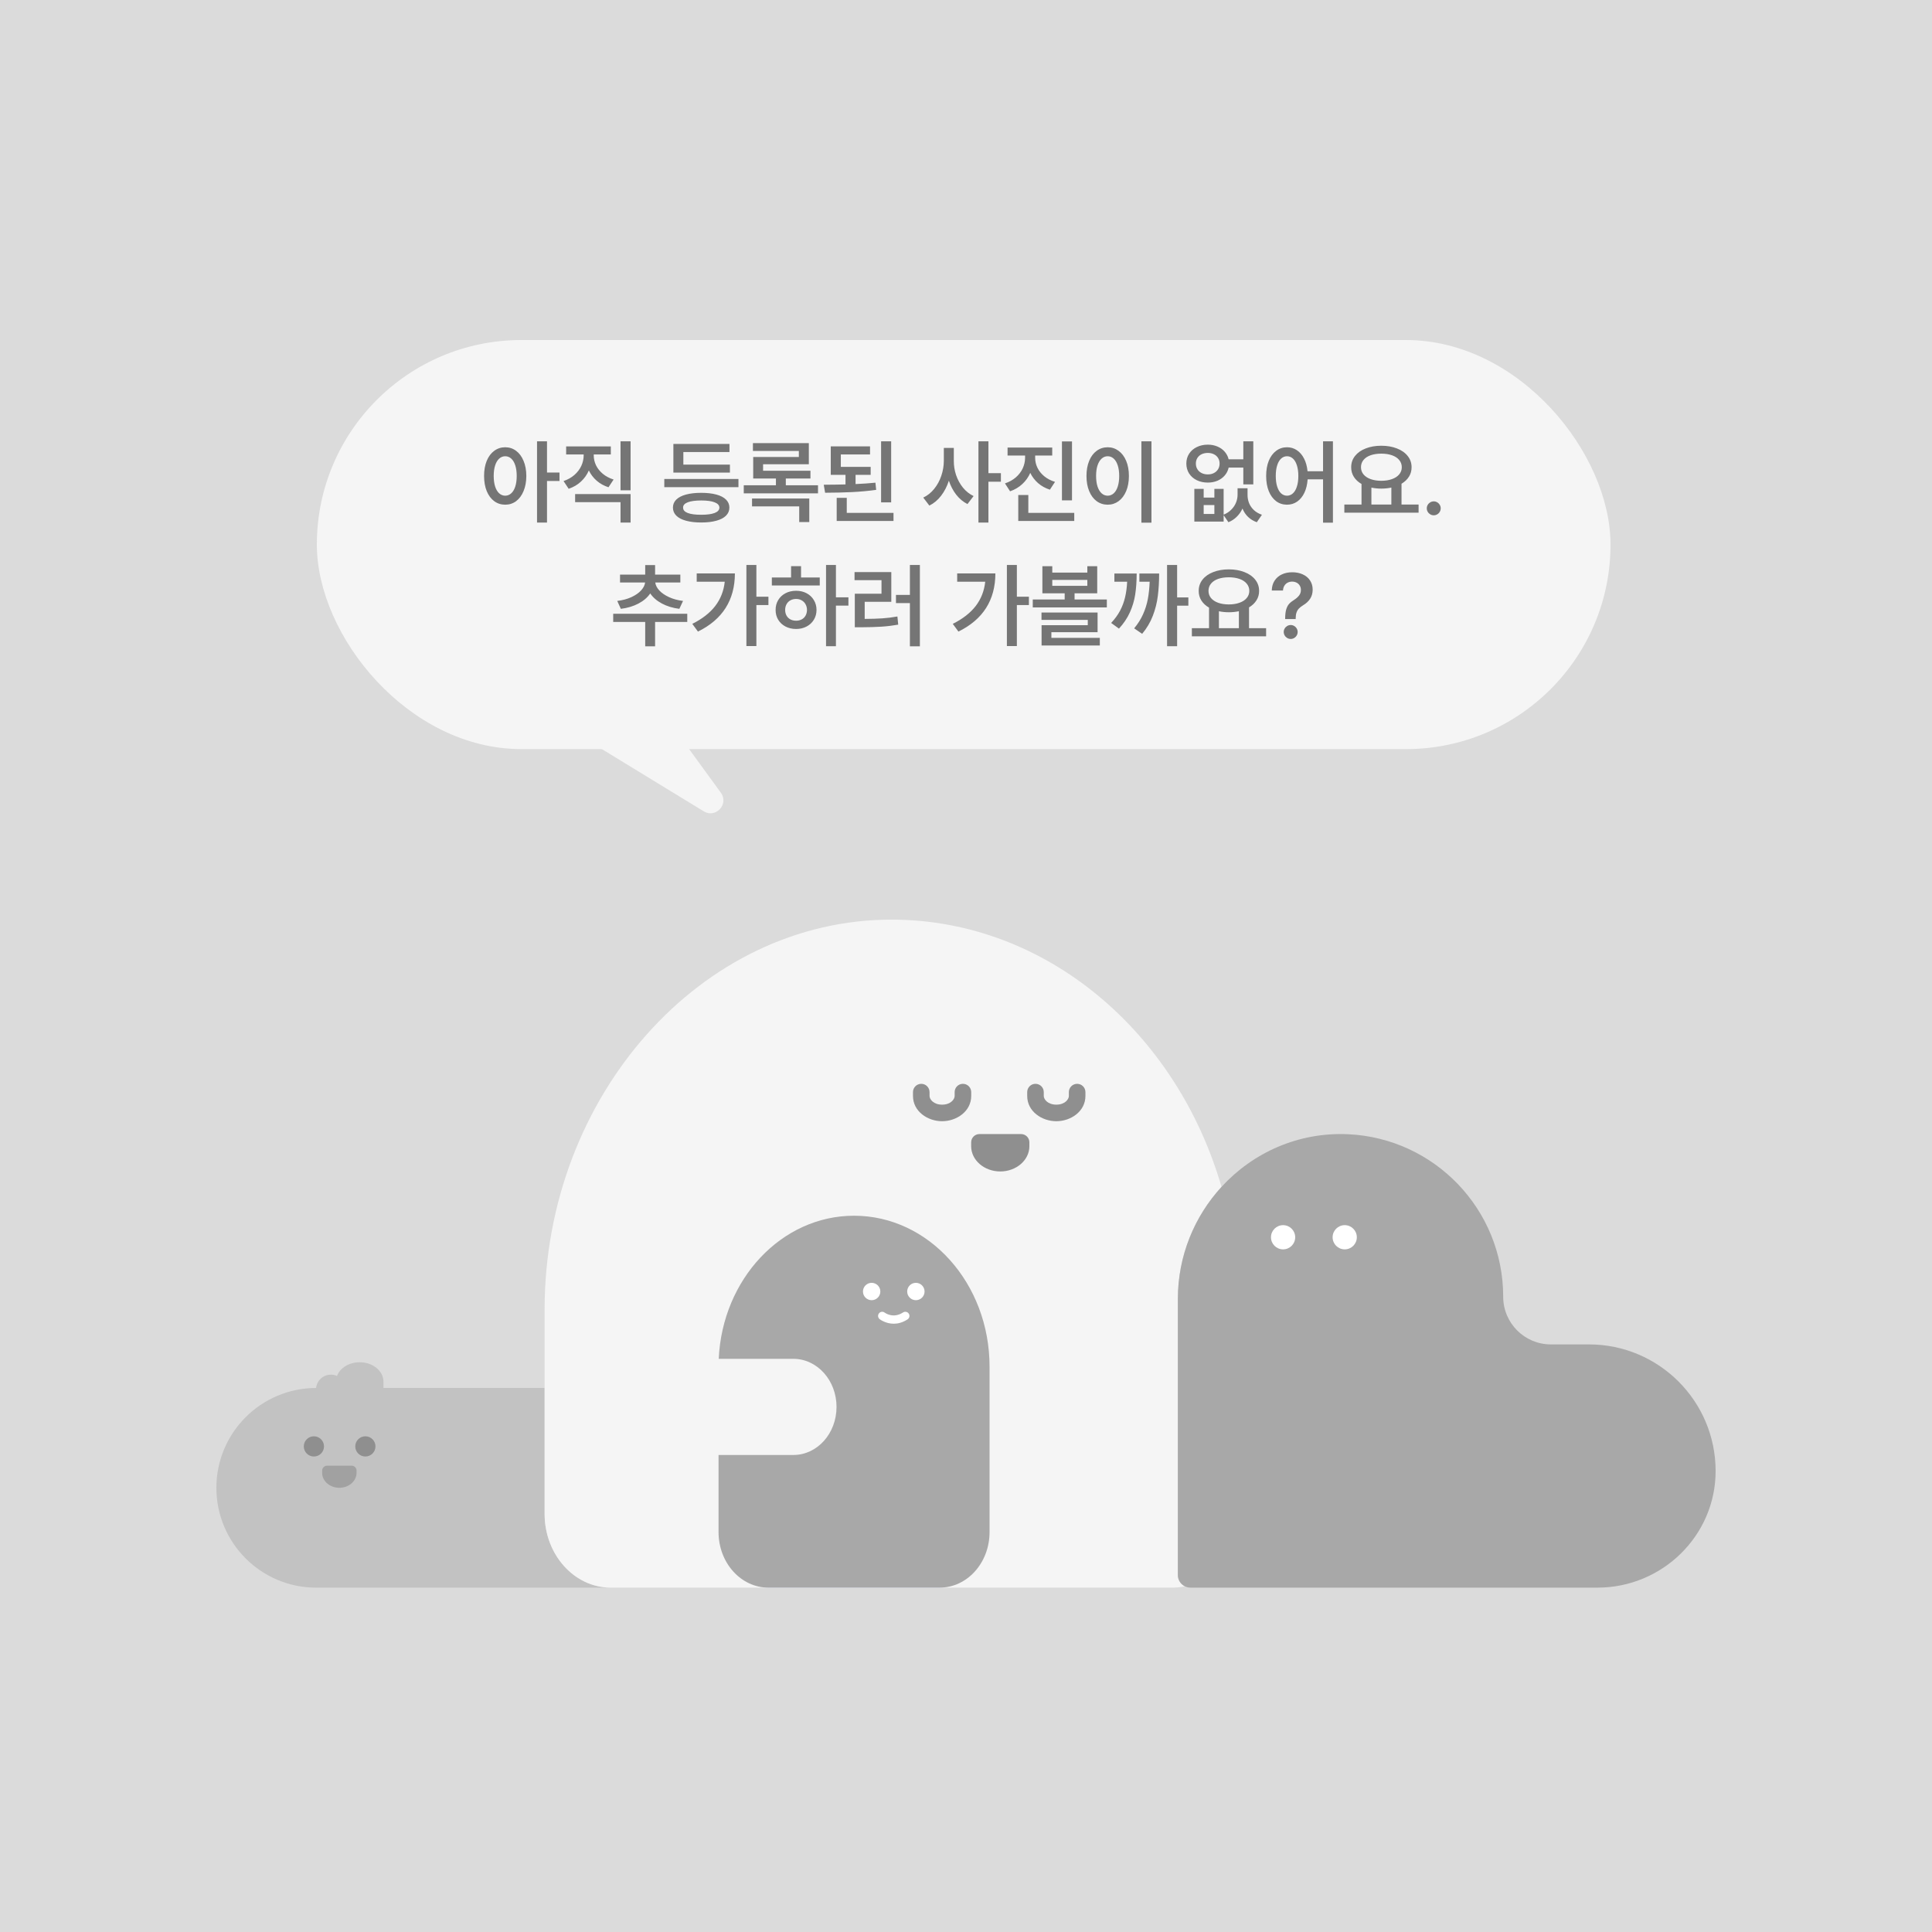 <svg width="250" height="250" viewBox="0 0 250 250" fill="none" xmlns="http://www.w3.org/2000/svg">
<rect width="250" height="250" fill="#DBDBDB"/>
<path fill-rule="evenodd" clip-rule="evenodd" d="M40.921 205.442H79.039H79.04C78.892 205.442 78.745 205.438 78.599 205.43C77.556 205.371 76.562 205.104 75.65 204.666C75.045 204.375 74.475 204.009 73.951 203.578C73.607 203.294 73.283 202.983 72.981 202.646C72.668 202.298 72.379 201.922 72.118 201.523C71.083 199.945 70.472 198 70.472 195.896V179.601L40.921 205.442ZM70.472 179.601H49.617V178.784C49.617 178.091 49.274 177.465 48.717 177.01C48.16 176.555 47.395 176.274 46.545 176.274C45.162 176.274 43.992 177.02 43.607 178.046C43.369 177.939 43.102 177.879 42.821 177.879C41.825 177.879 41.006 178.634 40.904 179.601C37.344 179.606 34.12 181.051 31.786 183.385C29.448 185.723 28 188.954 28 192.521C28 199.658 33.786 205.442 40.921 205.442" fill="#C2C2C2"/>
<path d="M92.98 176.848V198.253C92.98 202.222 95.868 205.439 99.433 205.439H121.595C125.16 205.439 128.048 202.222 128.048 198.253V188.273H118.364C116.821 188.273 115.425 187.578 114.415 186.454C113.406 185.33 112.782 183.775 112.782 182.056C112.782 178.617 115.28 175.833 118.364 175.833H128.024C127.55 165.518 119.892 157.314 110.515 157.314C105.672 157.314 101.29 159.5 98.116 163.037C94.942 166.57 92.98 171.454 92.98 176.848Z" fill="#D9DEFF"/>
<path d="M153.318 205.263C152.787 205.38 152.239 205.439 151.677 205.439H79.039C74.305 205.439 70.472 201.165 70.472 195.893V169.435C70.472 141.879 90.707 118.948 115.442 119C135.361 119.043 152.237 133.54 158.063 153.578C154.561 157.396 152.413 162.506 152.413 168.094V203.806C152.413 204.447 152.782 204.999 153.318 205.263Z" fill="#F5F5F5"/>
<path d="M128.048 176.848V198.253C128.048 202.222 125.16 205.439 121.595 205.439H99.433C95.868 205.439 92.98 202.222 92.98 198.253V188.273H102.664C104.207 188.273 105.602 187.578 106.612 186.454C107.622 185.33 108.246 183.775 108.246 182.056C108.246 178.617 105.748 175.833 102.664 175.833H93.003C93.477 165.518 101.135 157.314 110.513 157.314C115.356 157.314 119.738 159.5 122.912 163.037C126.086 166.57 128.048 171.454 128.048 176.848Z" fill="#A8A8A8"/>
<path fill-rule="evenodd" clip-rule="evenodd" d="M206.719 205.439C215.089 205.439 222.01 198.708 222 190.337C221.995 185.818 220.161 181.729 217.199 178.767C214.232 175.8 210.134 173.966 205.607 173.966H200.683C198.978 173.966 197.437 173.276 196.32 172.159C195.204 171.042 194.513 169.499 194.513 167.797C194.513 156.507 185.624 147.292 174.461 146.77C167.996 146.468 162.119 149.159 158.064 153.581C158.064 153.581 158.064 153.581 158.064 153.581C154.561 157.398 152.413 162.508 152.413 168.097V203.808C152.413 204.449 152.782 205.001 153.318 205.265C153.537 205.377 153.782 205.439 154.044 205.439H206.719Z" fill="#A8A8A8"/>
<path d="M112.791 168.244C113.412 168.244 113.915 167.741 113.915 167.121C113.915 166.5 113.412 165.997 112.791 165.997C112.171 165.997 111.667 166.5 111.667 167.121C111.667 167.741 112.171 168.244 112.791 168.244Z" fill="white"/>
<path d="M118.514 168.244C119.134 168.244 119.638 167.741 119.638 167.121C119.638 166.5 119.134 165.997 118.514 165.997C117.893 165.997 117.39 166.5 117.39 167.121C117.39 167.741 117.893 168.244 118.514 168.244Z" fill="white"/>
<path d="M115.651 171.288C114.601 171.288 113.873 170.733 113.827 170.697C113.596 170.516 113.554 170.181 113.735 169.95C113.916 169.719 114.247 169.676 114.48 169.854C114.53 169.892 115.585 170.662 116.856 169.83C117.104 169.669 117.433 169.738 117.595 169.985C117.756 170.231 117.687 170.562 117.44 170.723C116.794 171.147 116.182 171.288 115.651 171.288Z" fill="white"/>
<path d="M166.031 161.667C166.896 161.667 167.598 160.966 167.598 160.101C167.598 159.235 166.896 158.534 166.031 158.534C165.166 158.534 164.464 159.235 164.464 160.101C164.464 160.966 165.166 161.667 166.031 161.667Z" fill="white"/>
<path d="M174.006 161.667C174.871 161.667 175.573 160.966 175.573 160.101C175.573 159.235 174.871 158.534 174.006 158.534C173.14 158.534 172.439 159.235 172.439 160.101C172.439 160.966 173.14 161.667 174.006 161.667Z" fill="white"/>
<path d="M40.618 188.471C41.34 188.471 41.926 187.886 41.926 187.163C41.926 186.441 41.34 185.856 40.618 185.856C39.896 185.856 39.311 186.441 39.311 187.163C39.311 187.886 39.896 188.471 40.618 188.471Z" fill="#8F8F8F"/>
<path d="M47.279 188.471C48.001 188.471 48.586 187.886 48.586 187.163C48.586 186.441 48.001 185.856 47.279 185.856C46.557 185.856 45.971 186.441 45.971 187.163C45.971 187.886 46.557 188.471 47.279 188.471Z" fill="#8F8F8F"/>
<g opacity="0.8">
<path opacity="0.8" d="M46.136 190.295V190.592C46.136 191.654 45.138 192.519 43.911 192.519C42.685 192.519 41.687 191.654 41.687 190.592V190.295C41.687 189.947 41.971 189.661 42.321 189.661H45.505C45.855 189.661 46.138 189.945 46.138 190.295H46.136Z" fill="#8F8F8F"/>
</g>
<path fill-rule="evenodd" clip-rule="evenodd" d="M119.211 140.246C119.803 140.246 120.283 140.725 120.283 141.317V141.82C120.283 142.244 120.791 142.941 121.907 142.941C123.023 142.941 123.531 142.244 123.531 141.82V141.317C123.531 140.725 124.011 140.246 124.602 140.246C125.194 140.246 125.674 140.725 125.674 141.317V141.82C125.674 143.819 123.772 145.085 121.907 145.085C120.041 145.085 118.14 143.819 118.14 141.82V141.317C118.14 140.725 118.619 140.246 119.211 140.246Z" fill="#8F8F8F"/>
<path fill-rule="evenodd" clip-rule="evenodd" d="M133.991 140.246C134.583 140.246 135.063 140.725 135.063 141.317V141.82C135.063 142.244 135.571 142.941 136.687 142.941C137.803 142.941 138.311 142.244 138.311 141.82V141.317C138.311 140.725 138.791 140.246 139.382 140.246C139.974 140.246 140.454 140.725 140.454 141.317V141.82C140.454 143.819 138.553 145.085 136.687 145.085C134.821 145.085 132.92 143.819 132.92 141.82V141.317C132.92 140.725 133.399 140.246 133.991 140.246Z" fill="#8F8F8F"/>
<path d="M133.201 147.818V148.321C133.201 150.121 131.51 151.585 129.434 151.585C127.357 151.585 125.667 150.121 125.667 148.321V147.818C125.667 147.228 126.145 146.747 126.738 146.747H132.129C132.722 146.747 133.201 147.228 133.201 147.818Z" fill="#8F8F8F"/>
<rect x="41" y="44" width="167.4" height="52.933" rx="26.466" fill="#F5F5F5"/>
<path d="M65.374 57.875C65.901 57.875 66.37 58.028 66.781 58.335C67.192 58.637 67.514 59.069 67.746 59.632C67.983 60.19 68.103 60.841 68.107 61.585C68.103 62.334 67.983 62.989 67.746 63.551C67.514 64.113 67.192 64.547 66.781 64.854C66.37 65.156 65.901 65.307 65.374 65.307C64.843 65.307 64.37 65.156 63.955 64.854C63.54 64.547 63.216 64.113 62.983 63.551C62.755 62.989 62.64 62.334 62.64 61.585C62.64 60.841 62.755 60.19 62.983 59.632C63.216 59.069 63.54 58.637 63.955 58.335C64.37 58.028 64.843 57.875 65.374 57.875ZM63.885 61.585C63.885 62.113 63.947 62.57 64.071 62.958C64.195 63.342 64.37 63.634 64.594 63.836C64.819 64.038 65.079 64.14 65.374 64.144C65.672 64.14 65.932 64.038 66.153 63.836C66.378 63.634 66.552 63.342 66.676 62.958C66.8 62.574 66.862 62.117 66.862 61.585C66.862 61.058 66.8 60.603 66.676 60.219C66.552 59.835 66.378 59.542 66.153 59.341C65.928 59.139 65.668 59.038 65.374 59.038C65.079 59.038 64.819 59.141 64.594 59.346C64.37 59.548 64.195 59.841 64.071 60.225C63.947 60.605 63.885 61.058 63.885 61.585ZM69.491 57.108H70.782V61.144H72.399V62.237H70.782V67.622H69.491V57.108ZM76.83 58.934C76.83 59.372 76.929 59.798 77.126 60.213C77.328 60.624 77.621 60.99 78.005 61.312C78.392 61.634 78.858 61.88 79.4 62.051L78.737 63.051C78.152 62.861 77.644 62.58 77.214 62.208C76.783 61.832 76.444 61.388 76.196 60.876C75.956 61.43 75.613 61.913 75.167 62.324C74.725 62.735 74.198 63.043 73.585 63.249L72.922 62.248C73.469 62.062 73.938 61.799 74.329 61.458C74.721 61.112 75.017 60.723 75.219 60.289C75.421 59.85 75.523 59.399 75.527 58.934V58.806H73.259V57.77H79.04V58.806H76.83V58.934ZM74.422 63.935H81.599V67.622H80.296V64.982H74.422V63.935ZM80.296 57.108H81.599V63.446H80.296V57.108ZM95.555 63.039H85.96V61.981H95.555V63.039ZM87.077 65.68C87.077 65.276 87.222 64.931 87.513 64.644C87.807 64.357 88.228 64.14 88.775 63.993C89.325 63.846 89.981 63.772 90.74 63.772C91.493 63.772 92.142 63.846 92.689 63.993C93.235 64.14 93.654 64.357 93.945 64.644C94.235 64.931 94.381 65.276 94.381 65.68C94.381 66.09 94.235 66.439 93.945 66.726C93.654 67.017 93.235 67.236 92.689 67.383C92.146 67.535 91.496 67.61 90.74 67.61C89.981 67.61 89.325 67.535 88.775 67.383C88.228 67.236 87.807 67.017 87.513 66.726C87.222 66.436 87.077 66.087 87.077 65.68ZM87.135 57.445H94.392V58.492H88.426V60.12H94.451V61.155H87.135V57.445ZM88.391 65.68C88.387 65.99 88.585 66.222 88.984 66.377C89.383 66.532 89.969 66.61 90.74 66.61C91.5 66.61 92.08 66.532 92.479 66.377C92.882 66.222 93.086 65.99 93.09 65.68C93.082 65.381 92.876 65.154 92.473 64.999C92.07 64.84 91.493 64.761 90.74 64.761C89.977 64.761 89.393 64.84 88.99 64.999C88.587 65.154 88.387 65.381 88.391 65.68ZM105.849 63.842H96.242V62.795H100.405V61.923H97.463V59.131H103.371V58.352H97.428V57.34H104.662V60.073H98.742V60.911H104.872V61.923H101.685V62.795H105.849V63.842ZM97.312 64.505H104.721V67.552H103.418V65.528H97.312V64.505ZM112.664 61.446H110.71V62.638C111.641 62.599 112.498 62.539 113.281 62.458L113.374 63.388C112.362 63.528 111.305 63.625 110.204 63.679C109.107 63.729 107.962 63.757 106.768 63.76L106.593 62.725C107.83 62.718 108.768 62.704 109.408 62.684V61.446H107.5V57.759H112.583V58.806H108.803V60.411H112.664V61.446ZM108.268 64.423H109.571V66.366H115.619V67.412H108.268V64.423ZM114.013 57.108H115.316V65.005H114.013V57.108ZM123.423 59.632C123.419 60.263 123.518 60.88 123.719 61.481C123.925 62.082 124.219 62.621 124.603 63.097C124.991 63.57 125.45 63.935 125.982 64.191L125.191 65.226C124.632 64.943 124.148 64.54 123.737 64.016C123.33 63.493 123.012 62.888 122.783 62.202C122.547 62.935 122.213 63.582 121.783 64.144C121.356 64.703 120.849 65.129 120.259 65.424L119.468 64.388C120.015 64.129 120.488 63.751 120.887 63.255C121.29 62.754 121.597 62.19 121.806 61.562C122.019 60.93 122.128 60.287 122.132 59.632V57.957H123.423V59.632ZM126.61 57.108H127.901V61.225H129.517V62.33H127.901V67.622H126.61V57.108ZM133.949 59.248C133.949 59.69 134.047 60.116 134.245 60.527C134.443 60.938 134.736 61.304 135.123 61.626C135.511 61.944 135.976 62.186 136.519 62.353L135.856 63.365C135.271 63.175 134.763 62.894 134.332 62.522C133.902 62.146 133.563 61.702 133.315 61.19C133.074 61.744 132.731 62.227 132.285 62.638C131.843 63.049 131.316 63.361 130.704 63.574L130.041 62.551C130.587 62.369 131.056 62.109 131.448 61.772C131.84 61.43 132.136 61.043 132.338 60.608C132.539 60.17 132.642 59.717 132.646 59.248V58.945H130.378V57.91H136.158V58.945H133.949V59.248ZM131.762 64.051H133.065V66.366H139.008V67.412H131.762V64.051ZM137.415 57.119H138.717V64.749H137.415V57.119ZM148.999 67.633H147.696V57.108H148.999V67.633ZM140.59 61.585C140.59 60.845 140.706 60.194 140.939 59.632C141.171 59.069 141.495 58.637 141.91 58.335C142.329 58.028 142.804 57.875 143.335 57.875C143.858 57.875 144.327 58.028 144.742 58.335C145.161 58.637 145.488 59.069 145.725 59.632C145.961 60.194 146.08 60.845 146.08 61.585C146.08 62.334 145.961 62.989 145.725 63.551C145.488 64.113 145.161 64.547 144.742 64.854C144.327 65.156 143.858 65.307 143.335 65.307C142.804 65.307 142.329 65.156 141.91 64.854C141.495 64.547 141.171 64.113 140.939 63.551C140.706 62.989 140.59 62.334 140.59 61.585ZM141.834 61.585C141.834 62.117 141.896 62.574 142.02 62.958C142.148 63.342 142.325 63.634 142.55 63.836C142.774 64.038 143.036 64.14 143.335 64.144C143.629 64.14 143.889 64.038 144.114 63.836C144.339 63.634 144.513 63.342 144.637 62.958C144.761 62.574 144.823 62.117 144.823 61.585C144.823 61.058 144.761 60.605 144.637 60.225C144.513 59.841 144.339 59.548 144.114 59.346C143.889 59.141 143.629 59.038 143.335 59.038C143.036 59.038 142.774 59.141 142.55 59.346C142.325 59.548 142.148 59.841 142.02 60.225C141.896 60.605 141.834 61.058 141.834 61.585ZM155.756 64.388H157.14V63.26H158.338V66.598C158.738 66.432 159.071 66.211 159.339 65.935C159.61 65.66 159.812 65.358 159.943 65.028C160.075 64.699 160.141 64.361 160.141 64.016V63.179H161.432V64.016C161.428 64.392 161.492 64.751 161.624 65.092C161.76 65.429 161.967 65.732 162.246 65.999C162.525 66.263 162.874 66.466 163.293 66.61L162.63 67.575C161.75 67.257 161.132 66.668 160.775 65.807C160.593 66.207 160.349 66.558 160.042 66.86C159.74 67.166 159.377 67.405 158.955 67.575L158.338 66.662V67.494H154.547V63.26H155.756V64.388ZM153.512 59.98C153.512 59.507 153.63 59.087 153.866 58.718C154.107 58.346 154.438 58.057 154.861 57.852C155.283 57.643 155.76 57.538 156.291 57.538C156.737 57.538 157.148 57.617 157.524 57.776C157.9 57.931 158.214 58.152 158.466 58.439C158.722 58.726 158.895 59.058 158.984 59.434H160.885V57.108H162.177V62.679H160.885V60.504H158.99C158.904 60.888 158.736 61.227 158.484 61.522C158.232 61.816 157.916 62.045 157.536 62.208C157.156 62.367 156.741 62.446 156.291 62.446C155.76 62.446 155.283 62.343 154.861 62.138C154.438 61.928 154.107 61.638 153.866 61.266C153.63 60.889 153.512 60.461 153.512 59.98ZM154.744 59.98C154.744 60.26 154.81 60.506 154.942 60.719C155.074 60.932 155.256 61.097 155.489 61.213C155.725 61.33 155.993 61.388 156.291 61.388C156.586 61.388 156.848 61.33 157.076 61.213C157.305 61.097 157.485 60.932 157.617 60.719C157.749 60.506 157.815 60.26 157.815 59.98C157.815 59.709 157.749 59.469 157.617 59.259C157.485 59.05 157.303 58.889 157.071 58.777C156.842 58.664 156.582 58.608 156.291 58.608C155.993 58.608 155.725 58.664 155.489 58.777C155.256 58.889 155.074 59.05 154.942 59.259C154.81 59.469 154.744 59.709 154.744 59.98ZM157.14 66.505V65.354H155.756V66.505H157.14ZM166.538 57.875C167.007 57.875 167.432 58.001 167.812 58.253C168.192 58.505 168.502 58.866 168.742 59.335C168.982 59.8 169.134 60.349 169.196 60.981H171.202V57.108H172.481V67.633H171.202V62.027H169.207C169.161 62.694 169.019 63.276 168.783 63.772C168.546 64.264 168.234 64.644 167.846 64.912C167.459 65.175 167.023 65.307 166.538 65.307C166.011 65.307 165.542 65.156 165.131 64.854C164.724 64.547 164.406 64.113 164.177 63.551C163.952 62.989 163.84 62.334 163.84 61.585C163.84 60.841 163.952 60.19 164.177 59.632C164.406 59.069 164.726 58.637 165.137 58.335C165.547 58.028 166.015 57.875 166.538 57.875ZM165.084 61.585C165.084 62.117 165.144 62.574 165.264 62.958C165.385 63.342 165.553 63.634 165.77 63.836C165.991 64.038 166.247 64.14 166.538 64.144C166.829 64.14 167.085 64.038 167.306 63.836C167.527 63.634 167.697 63.342 167.817 62.958C167.941 62.574 168.004 62.117 168.004 61.585C168.004 61.058 167.941 60.603 167.817 60.219C167.697 59.835 167.527 59.542 167.306 59.341C167.085 59.139 166.829 59.038 166.538 59.038C166.247 59.038 165.991 59.141 165.77 59.346C165.553 59.548 165.385 59.841 165.264 60.225C165.144 60.605 165.084 61.058 165.084 61.585ZM183.565 66.342H173.958V65.284H176.18V62.626C175.753 62.382 175.422 62.074 175.186 61.702C174.953 61.33 174.839 60.915 174.842 60.457C174.842 59.907 175.007 59.422 175.337 59.003C175.67 58.581 176.133 58.255 176.727 58.026C177.32 57.794 177.99 57.678 178.739 57.678C179.491 57.678 180.163 57.794 180.757 58.026C181.354 58.255 181.819 58.581 182.152 59.003C182.49 59.422 182.658 59.907 182.658 60.457C182.662 60.907 182.55 61.314 182.321 61.678C182.092 62.043 181.77 62.349 181.356 62.597V65.284H183.565V66.342ZM176.11 60.457C176.11 60.81 176.219 61.12 176.436 61.388C176.657 61.651 176.965 61.855 177.36 61.998C177.76 62.142 178.219 62.214 178.739 62.214C179.258 62.214 179.718 62.142 180.117 61.998C180.52 61.855 180.832 61.651 181.053 61.388C181.278 61.12 181.391 60.81 181.391 60.457C181.391 60.101 181.278 59.788 181.053 59.521C180.832 59.254 180.52 59.05 180.117 58.91C179.718 58.771 179.258 58.701 178.739 58.701C178.215 58.701 177.754 58.771 177.355 58.91C176.959 59.05 176.653 59.254 176.436 59.521C176.219 59.785 176.11 60.097 176.11 60.457ZM180.041 65.284V63.092C179.63 63.181 179.196 63.225 178.739 63.225C178.301 63.225 177.874 63.183 177.459 63.097V65.284H180.041ZM185.531 66.68C185.368 66.68 185.217 66.639 185.077 66.558C184.938 66.476 184.827 66.366 184.746 66.226C184.665 66.087 184.624 65.935 184.624 65.772C184.624 65.614 184.665 65.466 184.746 65.331C184.827 65.191 184.938 65.081 185.077 64.999C185.217 64.918 185.368 64.877 185.531 64.877C185.69 64.877 185.837 64.918 185.973 64.999C186.113 65.081 186.223 65.191 186.305 65.331C186.386 65.466 186.427 65.614 186.427 65.772C186.427 65.935 186.386 66.087 186.305 66.226C186.223 66.366 186.113 66.476 185.973 66.558C185.837 66.639 185.69 66.68 185.531 66.68ZM88.932 80.481H84.768V83.633H83.489V80.481H79.348V79.423H88.932V80.481ZM79.871 77.76C80.55 77.678 81.155 77.518 81.686 77.277C82.217 77.033 82.638 76.744 82.948 76.411C83.258 76.073 83.434 75.728 83.477 75.376H80.232V74.352H83.489V73.119H84.768V74.352H88.036V75.376H84.791C84.834 75.728 85.008 76.072 85.315 76.405C85.625 76.738 86.045 77.027 86.576 77.271C87.108 77.516 87.71 77.678 88.385 77.76L87.908 78.783C87.051 78.675 86.295 78.444 85.64 78.091C84.985 77.739 84.485 77.304 84.14 76.789C83.791 77.308 83.285 77.744 82.622 78.097C81.963 78.446 81.201 78.675 80.337 78.783L79.871 77.76ZM97.876 77.213H99.434V78.295H97.876V83.599H96.585V73.108H97.876V77.213ZM89.583 80.726C90.866 80.086 91.855 79.317 92.549 78.417C93.243 77.514 93.654 76.465 93.782 75.271H90.153V74.201H95.096C95.088 77.651 93.495 80.16 90.316 81.726L89.583 80.726ZM108.169 77.295H109.786V78.365H108.169V83.622H106.89V73.108H108.169V77.295ZM99.876 74.724H102.365V73.259H103.656V74.724H106.076V75.759H99.876V74.724ZM100.365 78.923C100.361 78.446 100.473 78.02 100.702 77.644C100.931 77.264 101.247 76.969 101.65 76.76C102.053 76.55 102.509 76.446 103.017 76.446C103.517 76.446 103.966 76.55 104.366 76.76C104.765 76.969 105.079 77.264 105.308 77.644C105.54 78.02 105.657 78.446 105.657 78.923C105.657 79.4 105.54 79.826 105.308 80.202C105.079 80.575 104.765 80.865 104.366 81.075C103.966 81.284 103.517 81.389 103.017 81.389C102.509 81.389 102.053 81.284 101.65 81.075C101.247 80.865 100.931 80.575 100.702 80.202C100.473 79.826 100.361 79.4 100.365 78.923ZM101.598 78.923C101.598 79.202 101.658 79.448 101.778 79.662C101.898 79.871 102.065 80.034 102.278 80.15C102.495 80.263 102.741 80.319 103.017 80.319C103.284 80.319 103.524 80.263 103.738 80.15C103.951 80.038 104.118 79.875 104.238 79.662C104.358 79.448 104.42 79.202 104.424 78.923C104.42 78.644 104.356 78.398 104.232 78.184C104.112 77.967 103.945 77.801 103.732 77.684C103.523 77.564 103.284 77.504 103.017 77.504C102.741 77.504 102.495 77.564 102.278 77.684C102.065 77.801 101.898 77.967 101.778 78.184C101.658 78.398 101.598 78.644 101.598 78.923ZM119.032 83.633H117.741V78.039H115.938V76.981H117.741V73.108H119.032V83.633ZM110.577 74.026H115.334V77.876H111.891V80.086C112.755 80.082 113.511 80.059 114.159 80.016C114.81 79.974 115.465 79.892 116.124 79.772L116.229 80.83C115.496 80.958 114.764 81.046 114.031 81.092C113.302 81.139 112.441 81.164 111.449 81.168H110.611V76.829H114.066V75.073H110.577V74.026ZM131.582 77.213H133.14V78.295H131.582V83.599H130.291V73.108H131.582V77.213ZM123.289 80.726C124.572 80.086 125.561 79.317 126.255 78.417C126.949 77.514 127.36 76.465 127.488 75.271H123.859V74.201H128.802C128.794 77.651 127.201 80.16 124.022 81.726L123.289 80.726ZM136.164 74.096H140.7V73.27H141.98V76.771H139.049V77.574H143.224V78.597H133.64V77.574H137.769V76.771H134.885V73.27H136.164V74.096ZM134.769 79.26H142.026V81.807H136.048V82.54H142.317V83.529H134.78V80.9H140.758V80.214H134.769V79.26ZM140.7 75.806V75.038H136.164V75.806H140.7ZM152.319 77.306H153.773V78.376H152.319V83.622H151.017V73.108H152.319V77.306ZM143.782 80.609C144.263 80.098 144.649 79.567 144.94 79.016C145.23 78.466 145.446 77.888 145.585 77.283C145.729 76.678 145.818 76.007 145.853 75.271H144.201V74.213H147.086C147.082 75.221 147.018 76.128 146.894 76.934C146.77 77.737 146.539 78.508 146.202 79.249C145.868 79.989 145.399 80.687 144.794 81.342L143.782 80.609ZM146.76 81.307C147.241 80.73 147.623 80.125 147.906 79.493C148.192 78.857 148.4 78.2 148.528 77.522C148.656 76.839 148.735 76.089 148.766 75.271H147.435V74.213H149.993C149.989 75.286 149.931 76.26 149.819 77.132C149.71 78.004 149.495 78.857 149.173 79.691C148.855 80.52 148.396 81.296 147.795 82.017L146.76 81.307ZM163.834 82.342H154.227V81.284H156.448V78.626C156.022 78.382 155.69 78.074 155.454 77.702C155.221 77.33 155.107 76.915 155.111 76.457C155.111 75.907 155.276 75.422 155.605 75.003C155.939 74.581 156.402 74.255 156.995 74.026C157.588 73.794 158.259 73.677 159.007 73.677C159.759 73.677 160.432 73.794 161.025 74.026C161.622 74.255 162.087 74.581 162.421 75.003C162.758 75.422 162.927 75.907 162.927 76.457C162.931 76.907 162.818 77.314 162.589 77.678C162.361 78.043 162.039 78.349 161.624 78.597V81.284H163.834V82.342ZM156.379 76.457C156.379 76.81 156.487 77.12 156.704 77.388C156.925 77.651 157.233 77.855 157.629 77.998C158.028 78.142 158.488 78.213 159.007 78.213C159.527 78.213 159.986 78.142 160.385 77.998C160.789 77.855 161.101 77.651 161.322 77.388C161.547 77.12 161.659 76.81 161.659 76.457C161.659 76.101 161.547 75.788 161.322 75.521C161.101 75.254 160.789 75.05 160.385 74.91C159.986 74.771 159.527 74.701 159.007 74.701C158.484 74.701 158.022 74.771 157.623 74.91C157.228 75.05 156.921 75.254 156.704 75.521C156.487 75.785 156.379 76.097 156.379 76.457ZM160.31 81.284V79.092C159.899 79.181 159.465 79.225 159.007 79.225C158.569 79.225 158.143 79.183 157.728 79.097V81.284H160.31ZM166.3 80.005C166.303 79.528 166.35 79.142 166.439 78.847C166.528 78.553 166.652 78.316 166.811 78.138C166.974 77.96 167.191 77.787 167.463 77.62C167.738 77.442 167.953 77.25 168.108 77.045C168.263 76.839 168.339 76.601 168.335 76.329C168.335 76.116 168.285 75.93 168.184 75.771C168.087 75.608 167.951 75.482 167.777 75.393C167.602 75.304 167.408 75.259 167.195 75.259C166.997 75.259 166.811 75.302 166.637 75.387C166.462 75.472 166.319 75.602 166.207 75.777C166.094 75.951 166.032 76.163 166.02 76.411H164.567C164.578 75.907 164.702 75.478 164.939 75.126C165.175 74.769 165.489 74.501 165.881 74.323C166.276 74.141 166.718 74.05 167.207 74.05C167.726 74.05 168.186 74.143 168.585 74.329C168.988 74.511 169.3 74.773 169.521 75.114C169.746 75.455 169.859 75.853 169.859 76.306C169.855 76.76 169.746 77.149 169.533 77.475C169.324 77.801 169.021 78.082 168.626 78.318C168.393 78.462 168.207 78.607 168.067 78.754C167.932 78.902 167.831 79.074 167.765 79.272C167.699 79.47 167.664 79.714 167.66 80.005V80.109H166.3V80.005ZM166.114 81.772C166.114 81.614 166.154 81.466 166.236 81.331C166.317 81.191 166.428 81.081 166.567 80.999C166.707 80.918 166.858 80.877 167.021 80.877C167.18 80.877 167.327 80.918 167.463 80.999C167.602 81.081 167.713 81.191 167.794 81.331C167.876 81.466 167.916 81.614 167.916 81.772C167.916 81.935 167.876 82.087 167.794 82.226C167.713 82.366 167.602 82.476 167.463 82.558C167.327 82.639 167.18 82.68 167.021 82.68C166.858 82.68 166.707 82.639 166.567 82.558C166.428 82.476 166.317 82.366 166.236 82.226C166.154 82.087 166.114 81.935 166.114 81.772Z" fill="#757575"/>
<path d="M87.267 94.313L93.28 102.578C94.354 104.056 92.618 105.938 91.059 104.984L77.532 96.718C76.093 95.839 76.716 93.624 78.403 93.624H85.917C86.451 93.624 86.953 93.88 87.267 94.313V94.313Z" fill="#F5F5F5"/>
</svg>
